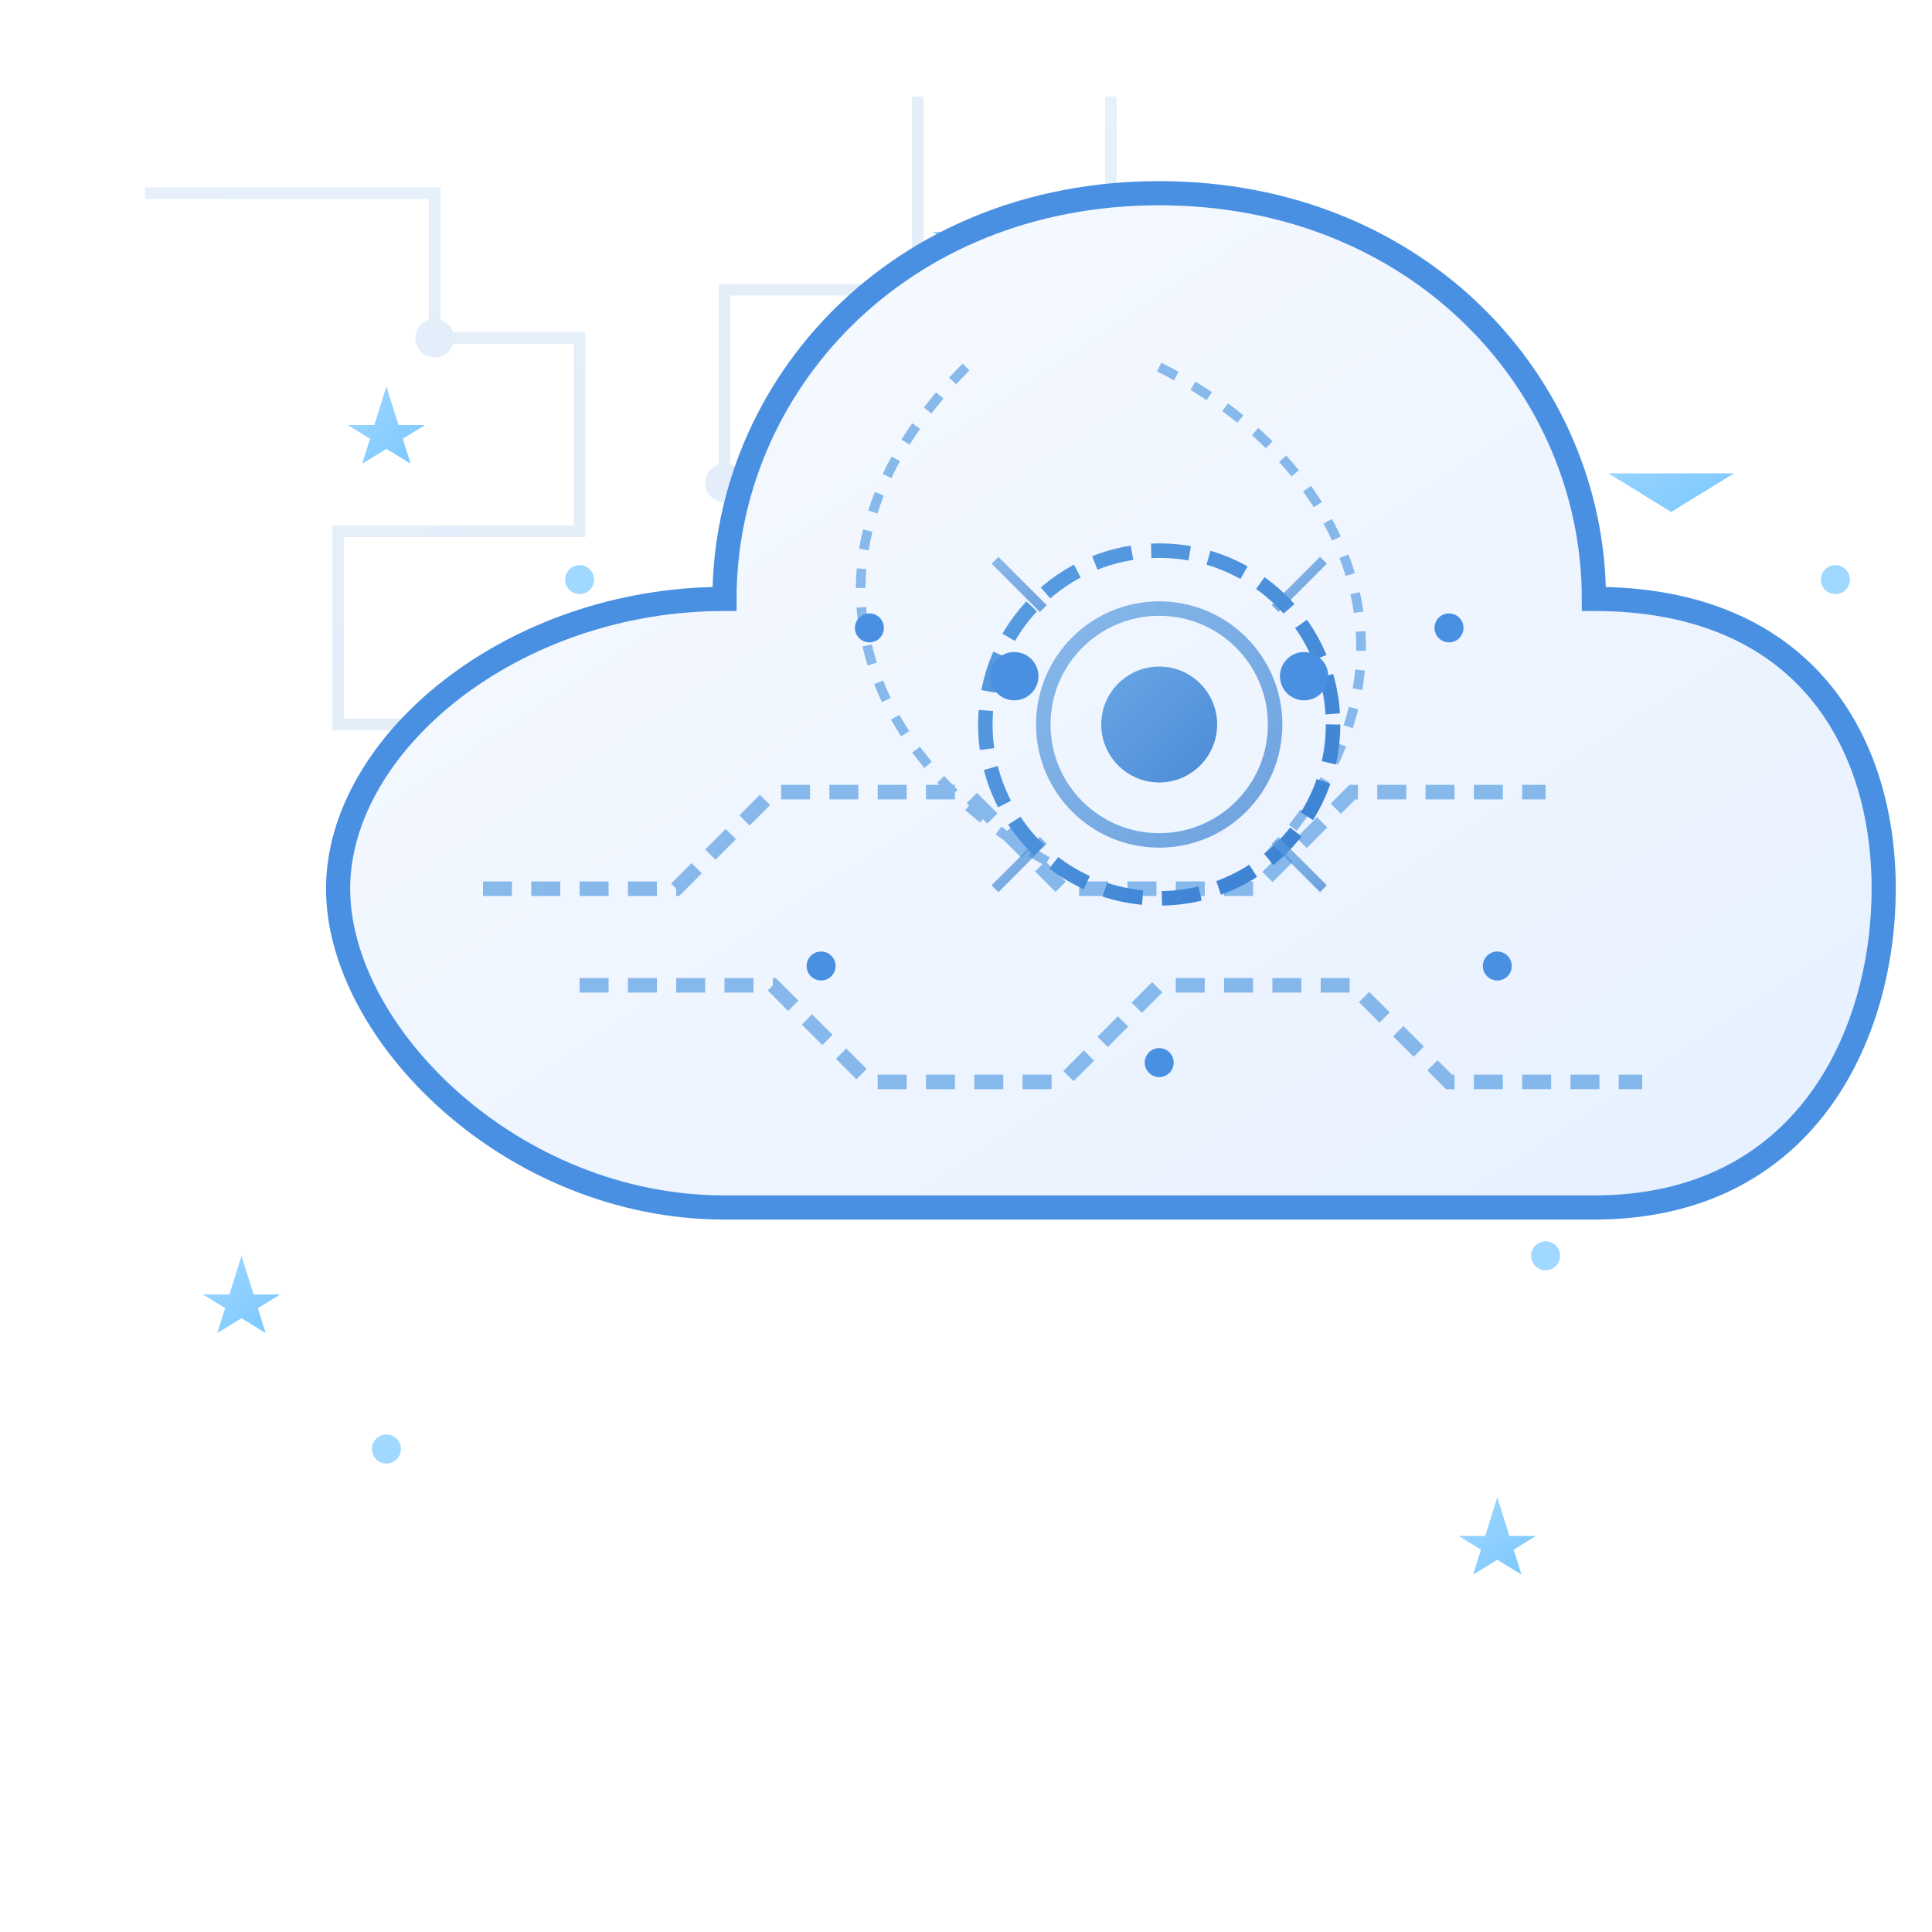 <svg width="200" height="200" viewBox="0 0 200 200" xmlns="http://www.w3.org/2000/svg">
  <!-- 渐变定义 -->
  <defs>
    <linearGradient id="cloudGradient" x1="0%" y1="0%" x2="100%" y2="100%">
      <stop offset="0%" stop-color="#f8fbff" />
      <stop offset="100%" stop-color="#e6f0ff" />
    </linearGradient>
    <linearGradient id="starGradient" x1="0%" y1="0%" x2="100%" y2="100%">
      <stop offset="0%" stop-color="#a0d8ff" />
      <stop offset="100%" stop-color="#7ac7ff" />
    </linearGradient>
    <linearGradient id="techGradient" x1="0%" y1="0%" x2="100%" y2="100%">
      <stop offset="0%" stop-color="#5a9ee2" />
      <stop offset="100%" stop-color="#3a80d2" />
    </linearGradient>
    <filter id="glow" x="-20%" y="-20%" width="140%" height="140%">
      <feGaussianBlur stdDeviation="2" result="blur" />
      <feComposite in="SourceGraphic" in2="blur" operator="over" />
    </filter>
  </defs>

  <!-- 背景科技元素 - 更精细的电路板纹理 -->
  <g opacity="0.15">
    <path d="M15,20 L45,20 L45,35 L60,35 L60,55 L35,55 L35,75 L55,75 L55,95 L75,95 L75,75 L95,75 L95,50 L75,50 L75,30 L95,30 L95,10"
          fill="none" stroke="url(#techGradient)" stroke-width="1.2" />
    <path d="M115,10 L115,30 L135,30 L135,50 L160,50 L160,70 L175,70 L175,95 L195,95"
          fill="none" stroke="url(#techGradient)" stroke-width="1.2" />
    <circle cx="45" cy="35" r="2" fill="#4a90e2" />
    <circle cx="75" cy="50" r="2" fill="#4a90e2" />
    <circle cx="135" cy="50" r="2" fill="#4a90e2" />
    <circle cx="175" cy="70" r="2" fill="#4a90e2" />
  </g>

  <!-- 改进的星星元素 - 更精致的设计 -->
  <g filter="url(#glow)">
    <path d="M40,40 L42.5,48 L36,44 L44,44 L37.5,48 Z" fill="url(#starGradient)"/>
    <path d="M170,45 L173,53 L166.5,49 L179.5,49 L173,53 Z" fill="url(#starGradient)"/>
    <path d="M180,110 L182.5,118 L176,114 L184,114 L177.5,118 Z" fill="url(#starGradient)"/>
    <path d="M25,130 L27.5,138 L21,134 L29,134 L22.5,138 Z" fill="url(#starGradient)"/>
    <path d="M100,20 L103,28 L96.5,24 L109.5,24 L103,28 Z" fill="url(#starGradient)"/>
    <path d="M155,155 L157.5,163 L151,159 L159,159 L152.5,163 Z" fill="url(#starGradient)"/>
    <!-- 添加几个小星星点缀 -->
    <circle cx="60" cy="60" r="1.5" fill="#a0d8ff" />
    <circle cx="160" cy="130" r="1.5" fill="#a0d8ff" />
    <circle cx="40" cy="150" r="1.5" fill="#a0d8ff" />
    <circle cx="190" cy="60" r="1.5" fill="#a0d8ff" />
  </g>

  <!-- 优化的云形状 - 更流畅的曲线 -->
  <path d="M165,125 C187,125 195,107 195,92 C195,77 187,62 165,62 C165,40 147,20 120,20 C93,20 75,40 75,62 C53,62 35,77 35,92 C35,107 53,125 75,125 Z"
        fill="url(#cloudGradient)" stroke="#4a90e2" stroke-width="2.5" filter="url(#glow)"/>

  <!-- 更精细的数据流动效果 -->
  <g opacity="0.7">
    <path d="M50,92 L70,92 L80,82 L100,82 L110,92 L130,92 L140,82 L160,82"
          fill="none" stroke="#5a9ee2" stroke-width="1.5" stroke-dasharray="3,2"/>
    <path d="M60,102 L80,102 L90,112 L110,112 L120,102 L140,102 L150,112 L170,112"
          fill="none" stroke="#5a9ee2" stroke-width="1.5" stroke-dasharray="3,2"/>
    <path d="M120,38 C140,48 150,70 130,90"
          fill="none" stroke="#5a9ee2" stroke-width="1" stroke-dasharray="2,2"/>
    <path d="M100,38 C80,58 90,80 110,90"
          fill="none" stroke="#5a9ee2" stroke-width="1" stroke-dasharray="2,2"/>
  </g>

  <!-- 改进的中心科技图案 -->
  <g transform="translate(120,75)">
    <circle r="18" fill="none" stroke="url(#techGradient)" stroke-width="1.5" stroke-dasharray="4,2"/>
    <circle r="12" fill="none" stroke="url(#techGradient)" stroke-width="1.5" opacity="0.7"/>
    <circle r="6" fill="url(#techGradient)" opacity="0.9"/>

    <!-- 优化的连接线 -->
    <line x1="-18" y1="0" x2="-25" y2="0" stroke="url(#techGradient)" stroke-width="1.5"/>
    <line x1="18" y1="0" x2="25" y2="0" stroke="url(#techGradient)" stroke-width="1.5"/>
    <line x1="0" y1="-18" x2="0" y2="-25" stroke="url(#techGradient)" stroke-width="1.5"/>
    <line x1="0" y1="18" x2="0" y2="25" stroke="url(#techGradient)" stroke-width="1.5"/>

    <line x1="-12" y1="-12" x2="-17" y2="-17" stroke="url(#techGradient)" stroke-width="1" opacity="0.7"/>
    <line x1="12" y1="-12" x2="17" y2="-17" stroke="url(#techGradient)" stroke-width="1" opacity="0.7"/>
    <line x1="-12" y1="12" x2="-17" y2="17" stroke="url(#techGradient)" stroke-width="1" opacity="0.7"/>
    <line x1="12" y1="12" x2="17" y2="17" stroke="url(#techGradient)" stroke-width="1" opacity="0.7"/>
  </g>

  <!-- 智能元素 - 更简洁的设计 -->
  <circle cx="105" cy="70" r="2.5" fill="#4a90e2"/>
  <circle cx="135" cy="70" r="2.5" fill="#4a90e2"/>


  <!-- 添加额外的连接点 -->
  <circle cx="90" cy="65" r="1.5" fill="#4a90e2"/>
  <circle cx="150" cy="65" r="1.5" fill="#4a90e2"/>
  <circle cx="120" cy="110" r="1.5" fill="#4a90e2"/>
  <circle cx="85" cy="100" r="1.5" fill="#4a90e2"/>
  <circle cx="155" cy="100" r="1.5" fill="#4a90e2"/>
</svg> 